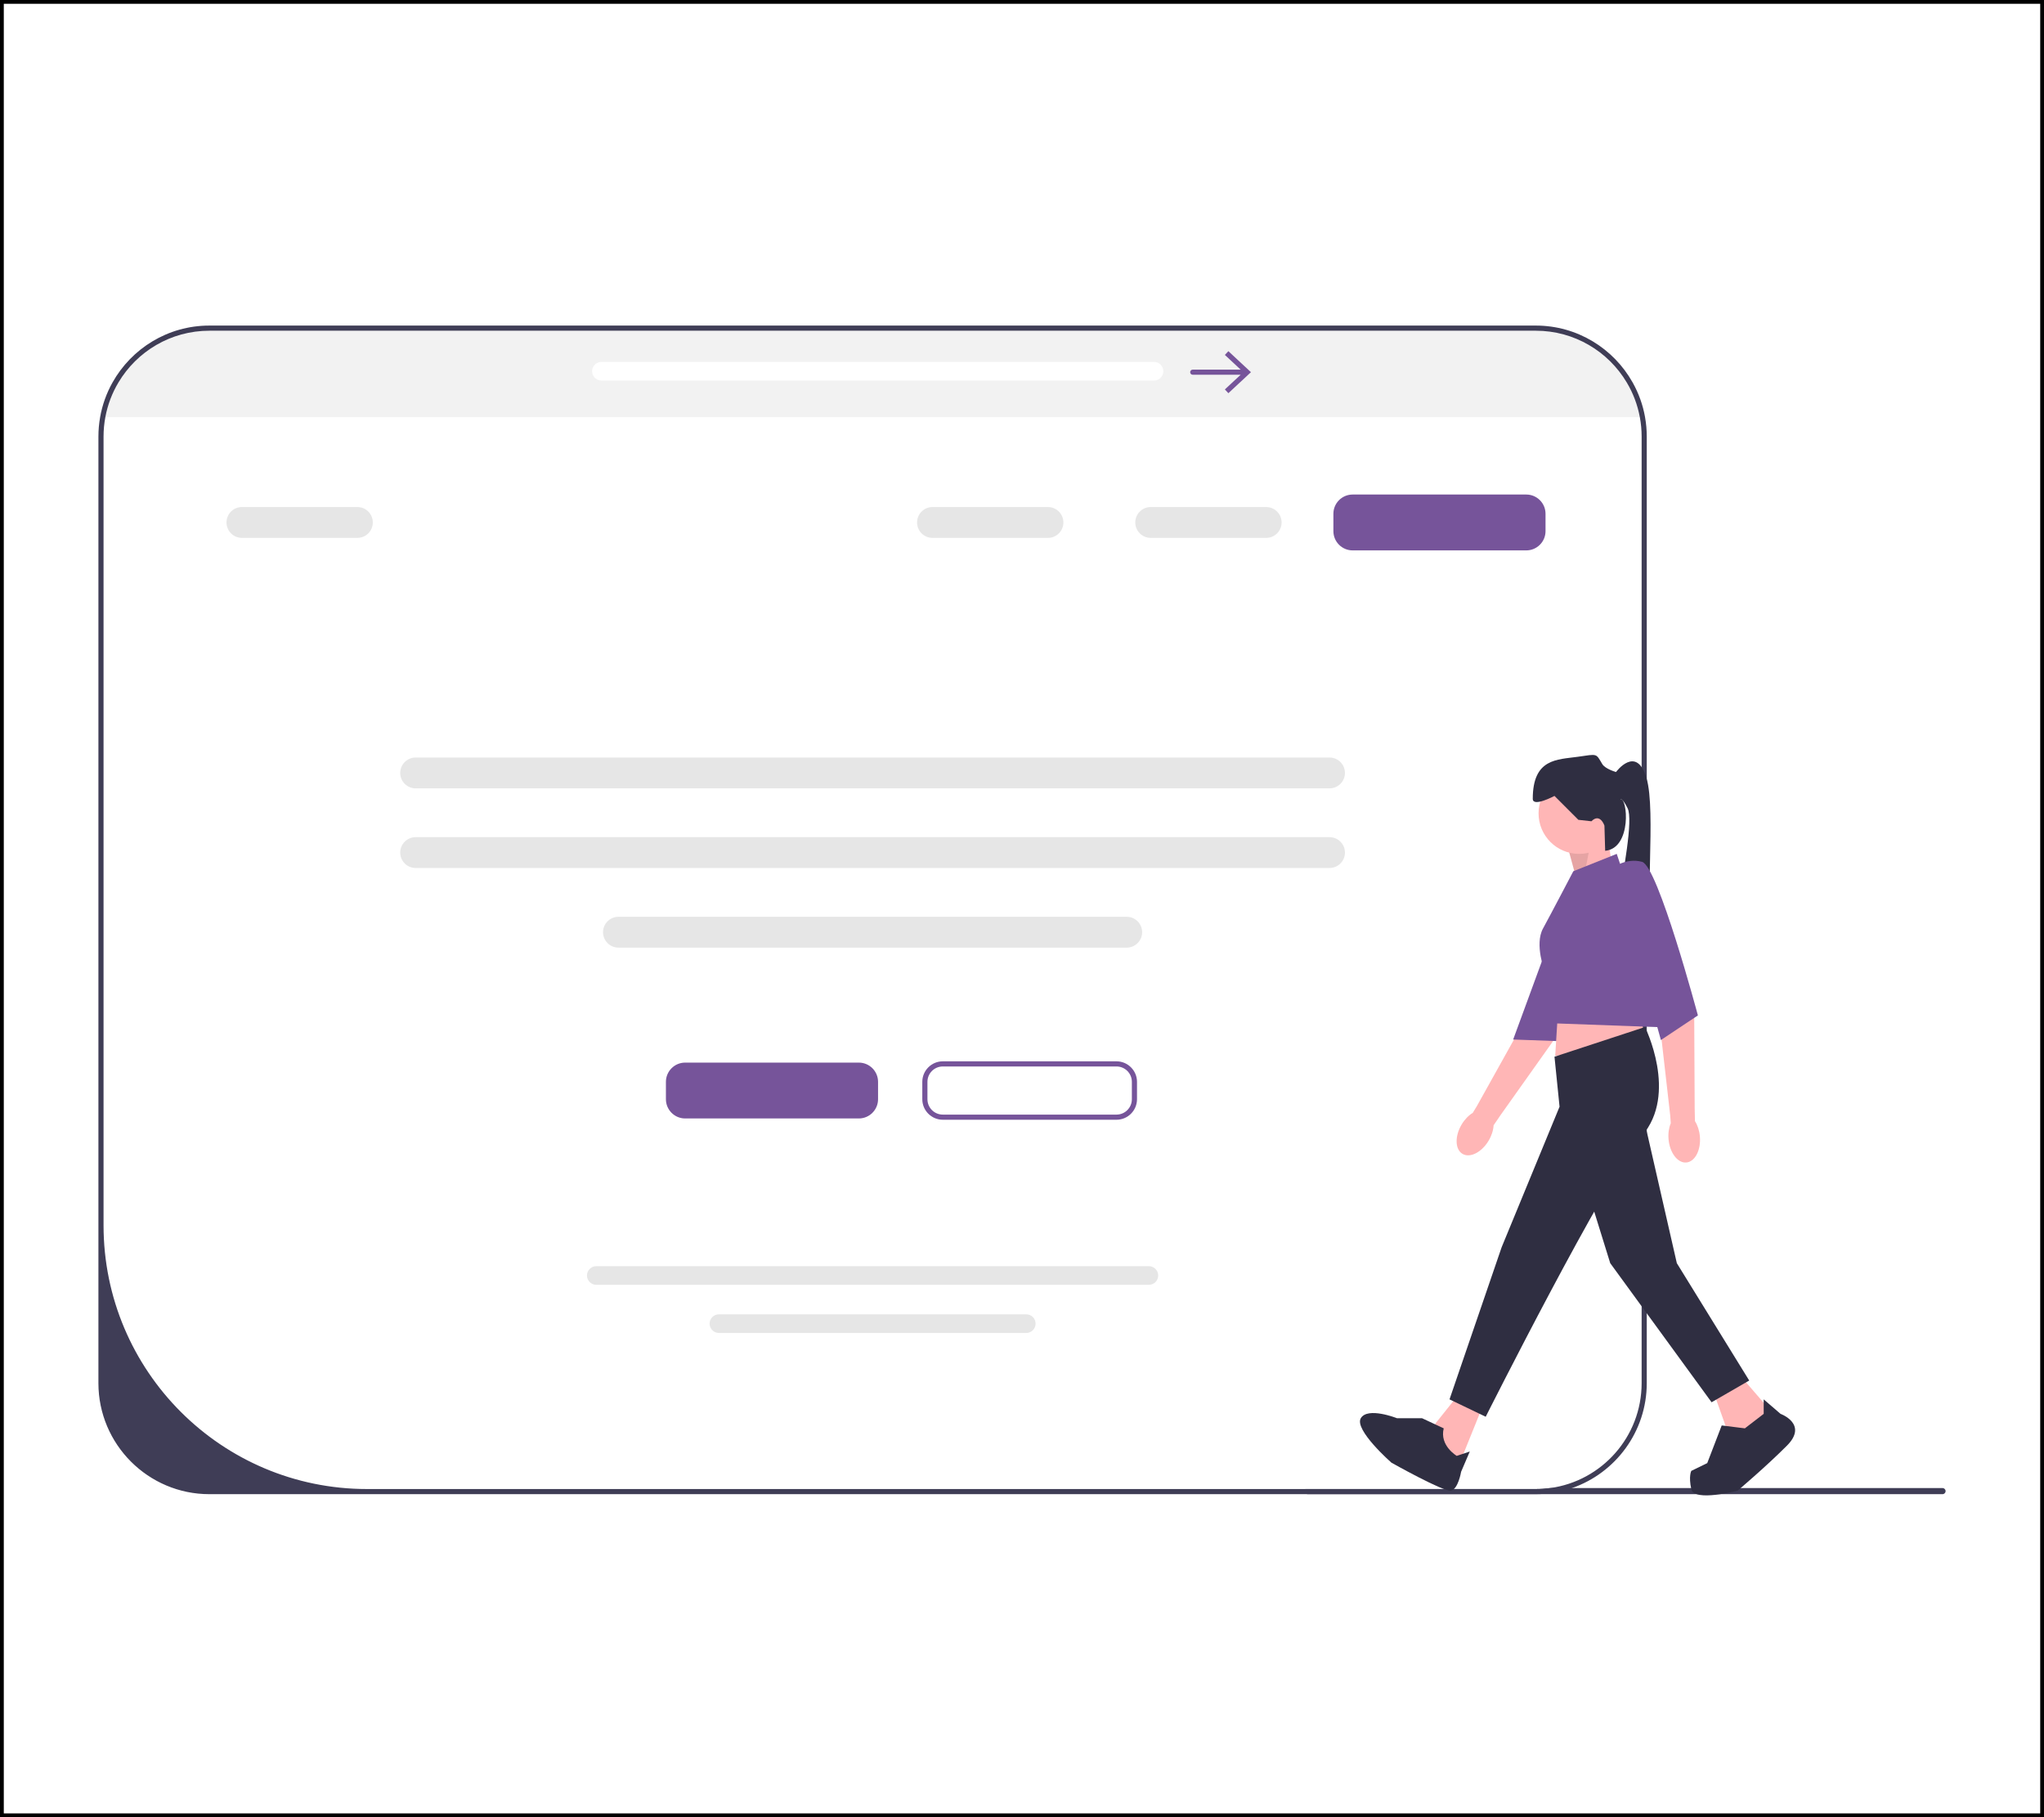 <svg width="540" height="480" viewBox="0 0 540 480" fill="none" xmlns="http://www.w3.org/2000/svg">
<rect x="0" y="0" width="540" height="480" fill="#808080" stroke="none"/>
<rect x="0.5" y="0.5" width="539" height="479" fill="white" stroke="black"/>
<g clip-path="url(#clip0_63_1390)">
<path d="M434.601 110.191H26.455C27.031 106.921 28.157 103.826 29.73 101.024C34.756 92.067 44.339 86 55.32 86H405.736C416.709 86 426.299 92.067 431.318 101.024C432.892 103.826 434.024 106.921 434.601 110.191Z" fill="#F2F2F2"/>
<path d="M514 393.87C514 394.318 513.64 394.678 513.193 394.678H345.476C345.028 394.678 344.668 394.318 344.668 393.87C344.668 393.653 344.75 393.463 344.885 393.321H405.735C407.031 393.321 408.299 393.232 409.547 393.063H513.193C513.64 393.063 514 393.422 514 393.87V393.87Z" fill="#3F3D56"/>
<path d="M351.248 229.275H109.802C107.558 229.275 105.732 227.448 105.732 225.203C105.732 222.958 107.558 221.132 109.802 221.132H351.248C353.492 221.132 355.318 222.958 355.318 225.203C355.318 227.448 353.492 229.275 351.248 229.275Z" fill="#E6E6E6"/>
<path d="M434.601 110.191C434.024 106.921 432.892 103.826 431.318 101.024C426.299 92.067 416.709 86 405.736 86H55.319C44.339 86 34.756 92.067 29.73 101.024C28.157 103.826 27.031 106.921 26.454 110.191C26.156 111.861 26 113.577 26 115.335V365.343C26 381.52 39.151 394.678 55.319 394.678H405.736C409.086 394.678 412.314 394.108 415.319 393.063C426.794 389.086 435.055 378.161 435.055 365.343V115.335C435.055 113.584 434.899 111.861 434.601 110.191ZM433.699 365.343C433.699 379.498 423.186 391.203 409.547 393.063C408.299 393.232 407.031 393.321 405.736 393.321H96.969C58.521 393.321 27.356 362.133 27.356 323.665V115.335C27.356 113.577 27.519 111.861 27.831 110.191C28.442 106.893 29.628 103.806 31.29 101.024C36.166 92.84 45.105 87.357 55.319 87.357H405.736C415.95 87.357 424.889 92.84 429.765 101.024C431.427 103.806 432.614 106.893 433.224 110.191C433.536 111.861 433.699 113.577 433.699 115.335V365.343Z" fill="#3F3D56"/>
<path d="M416.605 232.627L414.31 224.207L424.637 220.38L425.785 228.034L416.605 232.627Z" fill="#FFB6B6"/>
<path opacity="0.1" d="M416.605 232.627L414.31 224.207L420.392 221.64L418.502 231.566L416.605 232.627Z" fill="black"/>
<path d="M386.372 304.785C384.399 303.611 384.295 300.145 386.14 297.043C386.947 295.685 387.994 294.623 389.081 293.956L390.164 292.185L403.866 267.61C403.866 267.61 409.863 244.432 412.305 241.63C414.747 238.827 418.277 239.487 418.277 239.487L421.409 242.27L410.232 275.098L396.44 294.531L394.592 297.236C394.524 298.51 394.091 299.938 393.283 301.295C391.439 304.397 388.345 305.959 386.372 304.785V304.785Z" fill="#FFB6B6"/>
<path d="M416.04 230.222C416.04 230.222 420.398 230.053 423.148 233.44C425.897 236.827 411.493 275.002 411.493 275.002L399.76 274.587L416.04 230.222V230.222Z" fill="#76549A"/>
<path d="M417.178 225.547C423.093 225.547 427.889 220.749 427.889 214.831C427.889 208.913 423.093 204.115 417.178 204.115C411.263 204.115 406.468 208.913 406.468 214.831C406.468 220.749 411.263 225.547 417.178 225.547Z" fill="#FFB6B6"/>
<path d="M392.124 370.401L384.857 388.388L380.649 384.178L379.119 376.142L385.239 368.487L392.124 370.401Z" fill="#FFB6B6"/>
<path d="M460.21 363.895L467.478 372.314L464.035 379.203L456.385 378.055L452.56 367.339L460.21 363.895Z" fill="#FFB6B6"/>
<path d="M411.823 263.434L410.867 278.934L434.583 274.724L433.052 265.157L411.823 263.434Z" fill="#FFB6B6"/>
<path d="M410.676 279.125L434.583 271.28C434.583 271.28 443.38 288.884 433.818 299.983C424.255 311.081 392.507 374.228 392.507 374.228L382.944 369.635L396.715 329.451L412.015 292.329L410.676 279.125V279.125Z" fill="#2F2E41"/>
<path d="M433.818 293.477L442.998 333.661L462.123 364.66L452.178 370.401L425.403 333.661L416.605 305.341L433.818 293.477Z" fill="#2F2E41"/>
<path d="M375.677 374.611H369.052C369.052 374.611 361.322 371.549 359.511 374.611C357.699 377.672 367.594 386.355 367.594 386.355C367.594 386.355 381.414 394.129 383.327 393.746C385.239 393.363 386.004 388.771 386.004 388.771L388.299 383.413L384.857 384.561C384.857 384.561 380.267 381.882 381.414 377.29L375.677 374.611V374.611Z" fill="#2F2E41"/>
<path d="M465.948 373.463V369.635L470.395 373.463C470.395 373.463 477.806 376.142 472.068 381.882C466.331 387.623 459.063 393.746 459.063 393.746C459.063 393.746 447.588 396.808 446.823 393.363C446.058 389.919 446.823 388.525 446.823 388.525L451.03 386.475L454.856 376.524L460.976 377.29L465.948 373.463Z" fill="#2F2E41"/>
<path d="M420.43 216.936L416.987 216.553L410.676 210.238C410.676 210.238 404.938 213.3 404.938 211.004C404.938 200.288 411.441 200.671 416.796 199.905C422.151 199.14 421.577 198.948 423.299 201.819C424.086 203.131 426.932 203.924 426.932 203.924C426.932 203.924 432.288 196.652 434.965 205.454C437.643 214.257 434.2 241.429 436.878 243.725C439.555 246.021 425.884 248.314 427.364 239.322C428.845 230.33 431.523 216.553 429.993 213.491C428.463 210.43 428.08 211.195 428.08 211.195C429.976 210.42 431.215 224.064 424.066 224.732L423.872 218.084C423.872 218.084 422.725 214.639 420.43 216.936V216.936Z" fill="#2F2E41"/>
<path d="M415.649 230.139L427.124 225.547L442.424 271.471L410.944 270.324L408.109 256.617C408.109 256.617 405.342 249.483 407.637 245.273C409.932 241.063 415.649 230.139 415.649 230.139V230.139Z" fill="#76549A"/>
<path d="M445.509 307.069C443.222 307.265 441.118 304.51 440.809 300.914C440.674 299.34 440.905 297.866 441.4 296.69L441.248 294.62L438.061 266.661C438.061 266.661 432.128 243.791 432.479 240.089C432.83 236.388 433.384 235.406 433.384 235.406L437.55 235.84L447.597 269.031L447.715 292.865L447.789 296.141C448.476 297.216 448.956 298.629 449.091 300.202C449.399 303.798 447.796 306.872 445.509 307.069H445.509Z" fill="#FFB6B6"/>
<path d="M426.167 229.182C426.167 229.182 429.61 226.503 433.818 227.651C438.025 228.8 448.565 268.218 448.565 268.218L438.79 274.724L426.167 229.182V229.182Z" fill="#76549A"/>
<path d="M226.892 295.436H181.007C178.207 295.436 175.928 293.156 175.928 290.355V285.763C175.928 282.961 178.207 280.682 181.007 280.682H226.892C229.693 280.682 231.971 282.961 231.971 285.763V290.355C231.971 293.156 229.693 295.436 226.892 295.436Z" fill="#76549A"/>
<path d="M403.23 145.383H357.344C354.544 145.383 352.266 143.103 352.266 140.302V135.71C352.266 132.908 354.544 130.629 357.344 130.629H403.23C406.03 130.629 408.309 132.908 408.309 135.71V140.302C408.309 143.103 406.03 145.383 403.23 145.383Z" fill="#76549A"/>
<path d="M294.964 295.775H249.078C246.091 295.775 243.661 293.343 243.661 290.355V285.763C243.661 282.774 246.091 280.343 249.078 280.343H294.964C297.951 280.343 300.382 282.774 300.382 285.763V290.355C300.382 293.343 297.951 295.775 294.964 295.775ZM249.078 281.7C246.839 281.7 245.017 283.522 245.017 285.763V290.355C245.017 292.595 246.839 294.418 249.078 294.418H294.964C297.203 294.418 299.025 292.595 299.025 290.355V285.763C299.025 283.522 297.203 281.7 294.964 281.7H249.078Z" fill="#76549A"/>
<path d="M351.248 208.239H109.802C107.558 208.239 105.732 206.412 105.732 204.167C105.732 201.922 107.558 200.096 109.802 200.096H351.248C353.492 200.096 355.318 201.922 355.318 204.167C355.318 206.412 353.492 208.239 351.248 208.239Z" fill="#E6E6E6"/>
<path d="M94.426 142.078H63.906C61.662 142.078 59.836 140.251 59.836 138.006C59.836 135.761 61.662 133.935 63.906 133.935H94.426C96.67 133.935 98.495 135.761 98.495 138.006C98.495 140.251 96.67 142.078 94.426 142.078V142.078Z" fill="#E6E6E6"/>
<path d="M276.867 142.078H246.347C244.103 142.078 242.278 140.251 242.278 138.006C242.278 135.761 244.103 133.935 246.347 133.935H276.867C279.111 133.935 280.936 135.761 280.936 138.006C280.936 140.251 279.111 142.078 276.867 142.078Z" fill="#E6E6E6"/>
<path d="M334.516 142.078H303.996C301.752 142.078 299.926 140.251 299.926 138.006C299.926 135.761 301.752 133.935 303.996 133.935H334.516C336.759 133.935 338.585 135.761 338.585 138.006C338.585 140.251 336.759 142.078 334.516 142.078Z" fill="#E6E6E6"/>
<path d="M297.669 250.311H163.381C161.137 250.311 159.312 248.484 159.312 246.239C159.312 243.994 161.137 242.168 163.381 242.168H297.669C299.913 242.168 301.738 243.994 301.738 246.239C301.738 248.484 299.913 250.311 297.669 250.311Z" fill="#E6E6E6"/>
<path d="M303.523 339.378H157.532C156.175 339.378 155.072 338.273 155.072 336.916C155.072 335.558 156.175 334.454 157.532 334.454H303.523C304.88 334.454 305.984 335.558 305.984 336.916C305.984 338.273 304.88 339.378 303.523 339.378Z" fill="#E6E6E6"/>
<path d="M271.126 352.097H189.929C188.572 352.097 187.469 350.993 187.469 349.635C187.469 348.278 188.572 347.173 189.929 347.173H271.126C272.483 347.173 273.587 348.278 273.587 349.635C273.587 350.993 272.483 352.097 271.126 352.097Z" fill="#E6E6E6"/>
<path d="M304.88 100.519H158.889C157.532 100.519 156.428 99.414 156.428 98.057C156.428 96.699 157.532 95.595 158.889 95.595H304.88C306.236 95.595 307.34 96.699 307.34 98.057C307.34 99.414 306.236 100.519 304.88 100.519Z" fill="white"/>
<path d="M324.521 92.76L323.596 93.754L327.764 97.631H315.106C314.732 97.631 314.428 97.935 314.428 98.309C314.428 98.684 314.732 98.988 315.106 98.988H327.767L323.596 102.866L324.521 103.86L330.487 98.311L324.521 92.76V92.76Z" fill="#76549A"/>
</g>
<defs>
<clipPath id="clip0_63_1390">
<rect width="488" height="309" fill="white" transform="translate(26 86)"/>
</clipPath>
</defs>
</svg>
